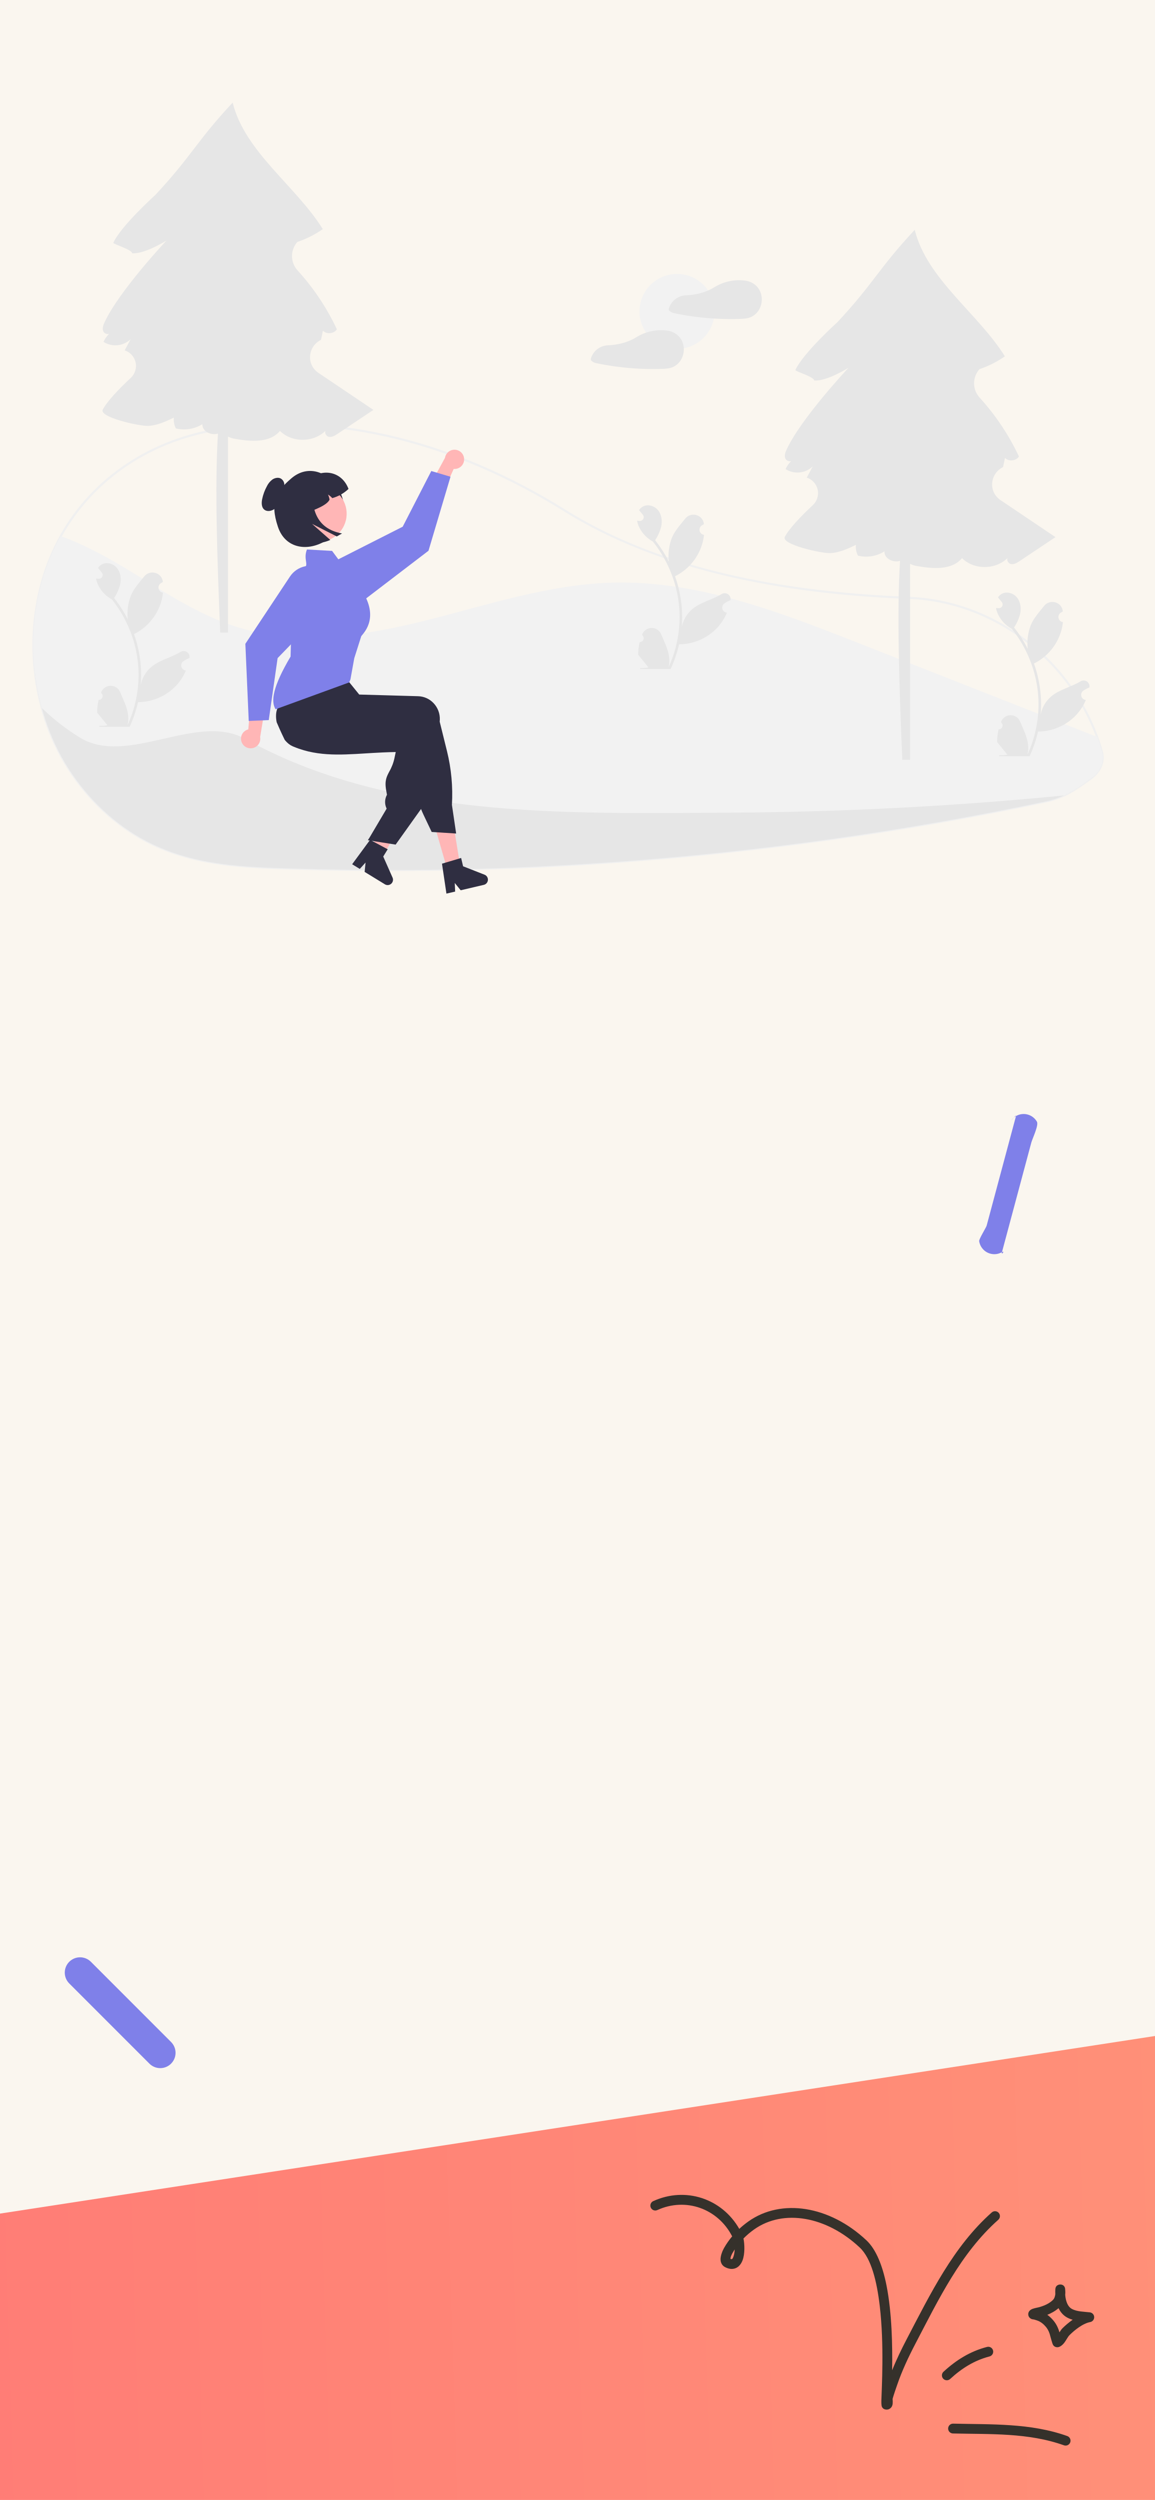 <svg width="428" height="926" viewBox="0 0 428 926" fill="none" xmlns="http://www.w3.org/2000/svg">
    <rect x="0" y="0" width="428" height="926" fill="#808080" stroke="none"/>
    <defs>
        <linearGradient id="paint0_linear_158_901" x1="-770.833" y1="1281.12" x2="496.194" y2="1242.41" gradientUnits="userSpaceOnUse">
            <stop stop-color="#FF5C72"/>
            <stop offset="1" stop-color="#FF9278"/>
        </linearGradient>
        <clipPath id="clip0_158_901">
            <rect width="428" height="926" fill="white"/>
        </clipPath>
        <clipPath id="clip1_158_901">
            <rect width="3840" height="2160" fill="white" transform="translate(-1742 -705)"/>
        </clipPath>
        <clipPath id="clip2_158_901">
            <rect width="397" height="293" fill="white" transform="translate(12 38)"/>
        </clipPath>
    </defs>
<g clip-path="url(#clip0_158_901)">
<rect width="428" height="926" fill="#FAF6EF"/>
<g clip-path="url(#clip1_158_901)">
<path d="M2098 1455V1185.75C2098 1185.75 1770.6 395.839 1047.91 757.183C325.224 1118.53 468.081 1337.01 -78.137 1118.53C-624.355 900.04 -859.648 278.192 -1170.57 160.545C-1481.5 42.898 -1742 236.175 -1742 362.225C-1742 488.275 -1742 1455 -1742 1455H2098Z" fill="#FCAF7A"/>
<path d="M511.361 1738.82L112.231 1296.32C112.231 1296.32 26.016 1707.98 -251.472 1492.47C-528.961 1276.95 -865.718 1433.25 -743.743 1275.12C-902.33 1113.3 -52.19 1433.8 -162.399 1411.07C-272.608 1388.35 -755.855 917.594 -605.5 913L481.027 746L511.361 1738.82Z" fill="url(#paint0_linear_158_901)"/>
<g clip-path="url(#clip2_158_901)">
<path d="M144.262 322.657C132.144 322.657 120.043 322.469 107.961 322.093C90.697 321.555 72.844 320.999 56.251 313.018C44.644 307.436 34.364 298.479 26.522 287.116C21.349 279.561 17.497 271.184 15.129 262.343C13.97 258.089 13.13 253.756 12.614 249.378C11.201 237.551 12.202 225.562 15.557 214.132C17.186 208.663 19.406 203.387 22.177 198.397C34.278 176.666 56.348 162.078 82.73 158.375C82.948 158.351 83.168 158.346 83.387 158.363C83.505 158.368 83.624 158.374 83.744 158.37L83.9 158.327C84.3 158.207 84.708 158.116 85.121 158.055C125.809 152.802 168.821 163.431 209.505 188.791C240.963 208.402 282.652 218.963 336.957 221.075L337.728 221.11C352.845 221.864 367.467 227.268 380.017 236.742C392.279 245.925 401.619 258.454 406.911 272.818C407.552 274.555 408.139 276.364 408.656 278.193C409.636 281.653 408.5 285.149 405.539 287.81V287.813L405.403 287.934C405.078 288.214 404.735 288.484 404.385 288.734L403.973 289.029C400.503 291.508 397.762 293.466 394.481 294.987C392.267 296.004 389.944 296.764 387.557 297.255C374.323 300.053 360.885 302.647 347.614 304.965C321.841 309.472 295.39 313.19 268.994 316.014C227.565 320.442 185.928 322.66 144.262 322.657V322.657ZM83.078 159.133C82.997 159.132 82.916 159.137 82.836 159.147C56.701 162.815 34.84 177.26 22.859 198.775C20.115 203.716 17.917 208.94 16.304 214.355C12.979 225.683 11.988 237.566 13.388 249.287C13.9 253.626 14.733 257.922 15.881 262.138C18.226 270.895 22.041 279.191 27.165 286.674C34.929 297.926 45.104 306.793 56.59 312.316C73.034 320.226 90.802 320.779 107.985 321.314C161.703 322.98 215.472 320.951 268.911 315.24C295.289 312.417 321.724 308.702 347.479 304.198C360.741 301.881 374.17 299.289 387.395 296.492C389.724 296.014 391.992 295.272 394.153 294.281C397.367 292.79 400.082 290.851 403.519 288.395L403.931 288.101C404.232 287.885 404.528 287.655 404.81 287.415L404.892 287.341C407.716 284.872 408.815 281.615 407.905 278.405V278.404C407.393 276.595 406.813 274.805 406.179 273.086C395.539 243.973 368.016 223.399 337.69 221.889L336.923 221.854C312.118 220.888 290.411 218.214 270.566 213.678C246.875 208.263 226.192 200.112 209.092 189.452C168.563 164.189 125.73 153.6 85.221 158.828C84.844 158.884 84.472 158.968 84.108 159.078L83.828 159.146C83.667 159.154 83.509 159.148 83.351 159.141C83.257 159.137 83.167 159.133 83.078 159.133Z" fill="#F0F0F0"/>
<path d="M405.148 287.635V287.639C404.833 287.911 404.501 288.172 404.158 288.418C398.432 292.511 394.52 295.382 387.476 296.874C374.214 299.678 360.904 302.247 347.547 304.582C321.488 309.139 295.29 312.82 268.952 315.627C215.497 321.351 161.709 323.381 107.973 321.703C90.078 321.146 72.818 320.554 56.421 312.667C44.435 306.903 34.364 297.793 26.844 286.895C19.218 275.845 14.581 262.77 13.001 249.333C16.714 247.714 20.659 246.689 24.691 246.295C38.685 244.962 52.458 250.08 65.185 256.036C77.916 261.987 90.417 268.943 104.201 271.689C124.515 275.736 145.484 270.232 164.959 263.187C184.434 256.141 203.604 247.44 224.144 244.779C251.693 241.208 279.335 248.768 306.085 256.254C334.578 264.227 363.072 272.201 391.567 280.176C395.639 281.313 399.863 282.533 403.038 285.321C403.826 286.012 404.533 286.788 405.148 287.635Z" fill="#E6E6E6"/>
<path d="M405.148 287.635V287.639C404.833 287.911 404.501 288.172 404.158 288.418C400.569 290.981 397.695 293.068 394.317 294.634C382.705 295.775 371.078 296.763 359.435 297.598C329.468 299.744 299.442 300.885 269.358 301.022C208.328 301.333 144.161 303.242 90.725 273.641C72.945 263.791 47.188 283.989 29.574 273.189C24.497 270.065 19.779 266.394 15.505 262.24C14.351 258.006 13.514 253.691 13.001 249.333C11.587 237.559 12.584 225.621 15.93 214.244C17.549 208.801 19.758 203.551 22.518 198.586C30.701 201.519 38.549 205.741 46.018 210.212C59.717 218.403 73.037 227.704 88.291 232.394C110.777 239.307 135.105 235.506 157.922 229.788C180.74 224.07 203.405 216.452 226.921 215.809C258.46 214.949 288.817 226.676 318.176 238.217C347.628 249.796 377.085 261.374 406.545 272.951C407.192 274.708 407.771 276.49 408.28 278.299C409.322 281.976 407.812 285.306 405.148 287.635Z" fill="#F2F2F2"/>
<path d="M117.985 138.109C113.549 135.123 113.983 128.589 118.674 126.021C118.769 125.969 118.863 125.915 118.954 125.859C119.189 124.735 119.425 123.611 119.66 122.486C121.044 123.922 123.765 123.651 124.837 121.971C121.097 114.003 116.178 106.642 110.245 100.134C108.952 98.709 108.226 96.859 108.206 94.936C108.185 93.013 108.87 91.148 110.132 89.695C110.155 89.669 110.177 89.642 110.199 89.615C113.549 88.486 116.722 86.886 119.621 84.865C109.678 68.914 90.72 56.242 86.214 38C72.657 52.538 71.135 57.657 57.579 72.195C57.579 72.195 44.742 83.762 41.971 89.978C42.652 90.692 48.747 92.406 48.981 93.81C53.629 94.182 61.682 89.094 61.682 89.094C61.682 89.094 44.106 107.806 38.769 119.331C38.289 120.369 37.833 121.554 38.235 122.624C38.556 123.479 39.709 123.972 40.452 123.632C39.565 124.487 38.853 125.505 38.355 126.631C39.904 127.618 41.74 128.055 43.568 127.871C45.396 127.688 47.109 126.894 48.429 125.618C47.686 127.004 46.943 128.391 46.199 129.778L46.2 129.781C47.205 130.108 48.106 130.692 48.815 131.474C49.524 132.256 50.017 133.209 50.244 134.239C50.471 135.269 50.426 136.341 50.111 137.348C49.797 138.355 49.225 139.263 48.452 139.982C43.839 144.265 39.625 148.768 38.08 151.733C36.628 154.522 51.544 157.885 54.9 157.747C58.255 157.609 61.391 156.137 64.421 154.692C64.273 156.072 64.538 157.465 65.181 158.695C66.84 159.097 68.564 159.164 70.249 158.892C71.935 158.62 73.55 158.014 74.998 157.11C74.864 159.869 78.35 161.393 80.769 160.612C79.561 179.693 80.445 206.487 81.605 234.302H84.484V161.712C85.251 162.099 86.07 162.371 86.916 162.519C92.807 163.563 99.915 164.198 103.748 159.611C108.159 164.053 116.244 163.969 120.63 159.542C120.198 160.306 120.859 161.591 121.836 161.793C122.988 162.032 124.108 161.349 125.086 160.696C129.513 157.741 133.94 154.785 138.367 151.83C132.904 148.152 125.144 142.928 117.985 138.109Z" fill="#E6E6E6"/>
<path d="M250.873 129.229C258.55 129.229 264.774 123.014 264.774 115.348C264.774 107.681 258.55 101.466 250.873 101.466C243.195 101.466 236.971 107.681 236.971 115.348C236.971 123.014 243.195 129.229 250.873 129.229Z" fill="#F2F2F2"/>
<path d="M281.987 108.776C281.183 106.086 278.911 104.331 276.167 103.945C276.136 103.941 276.108 103.947 276.078 103.945C276.039 103.933 275.999 103.924 275.959 103.918C272.071 103.444 268.137 104.299 264.798 106.344C261.58 108.349 257.831 109.257 254.041 109.404C254.019 109.405 253.996 109.406 253.974 109.407C252.565 109.501 251.219 110.026 250.12 110.911C249.021 111.795 248.221 112.997 247.83 114.352C247.789 114.518 247.801 114.692 247.865 114.851C247.93 115.009 248.043 115.143 248.189 115.233C248.609 115.588 249.106 115.84 249.641 115.969C250.796 116.213 251.955 116.437 253.117 116.64C255.386 117.036 257.667 117.357 259.959 117.602C264.613 118.1 269.296 118.276 273.974 118.131C275.532 118.082 277.034 118.03 278.462 117.344C279.5 116.832 280.388 116.058 281.037 115.1C281.648 114.179 282.05 113.136 282.214 112.043C282.378 110.95 282.301 109.835 281.987 108.776V108.776Z" fill="#E6E6E6"/>
<path d="M253.094 127.284C252.29 124.594 250.019 122.839 247.274 122.454C247.244 122.449 247.215 122.455 247.185 122.453C247.146 122.441 247.106 122.432 247.066 122.426C243.178 121.953 239.244 122.808 235.905 124.852C232.687 126.858 228.939 127.765 225.148 127.912C225.126 127.913 225.104 127.914 225.081 127.915C223.672 128.009 222.327 128.534 221.227 129.419C220.128 130.304 219.328 131.505 218.937 132.86C218.896 133.026 218.908 133.201 218.973 133.359C219.037 133.517 219.151 133.651 219.296 133.741C219.716 134.096 220.214 134.348 220.749 134.477C221.903 134.721 223.062 134.945 224.225 135.148C226.493 135.545 228.774 135.865 231.067 136.11C235.72 136.608 240.403 136.785 245.081 136.639C246.639 136.59 248.142 136.539 249.569 135.852C250.608 135.34 251.495 134.567 252.144 133.608C252.755 132.687 253.157 131.644 253.321 130.551C253.485 129.459 253.408 128.343 253.094 127.284V127.284Z" fill="#E6E6E6"/>
<path d="M370.734 185.237C366.298 182.251 366.732 175.718 371.423 173.15C371.518 173.097 371.612 173.043 371.704 172.987C371.939 171.863 372.174 170.739 372.409 169.615C373.793 171.05 376.514 170.779 377.587 169.099C373.846 161.131 368.927 153.77 362.995 147.262C361.701 145.837 360.976 143.988 360.955 142.064C360.934 140.141 361.619 138.276 362.881 136.823C362.904 136.797 362.926 136.77 362.949 136.743C366.299 135.614 369.471 134.014 372.37 131.993C362.428 116.042 343.469 103.37 338.963 85.128C325.406 99.666 323.885 104.786 310.328 119.323C310.328 119.323 297.491 130.89 294.721 137.106C295.401 137.82 301.496 139.534 301.731 140.938C306.379 141.31 314.431 136.222 314.431 136.222C314.431 136.222 296.855 154.934 291.519 166.459C291.038 167.497 290.582 168.682 290.984 169.753C291.306 170.607 292.459 171.1 293.201 170.76C292.314 171.615 291.602 172.633 291.104 173.759C292.653 174.746 294.49 175.183 296.318 175C298.146 174.816 299.858 174.022 301.178 172.746C300.435 174.132 299.692 175.519 298.949 176.906L298.95 176.909C299.954 177.237 300.855 177.82 301.564 178.602C302.273 179.384 302.766 180.337 302.993 181.367C303.221 182.398 303.175 183.469 302.861 184.476C302.546 185.483 301.974 186.391 301.201 187.11C296.589 191.393 292.374 195.896 290.83 198.861C289.377 201.651 304.294 205.013 307.649 204.875C311.004 204.737 314.14 203.265 317.171 201.82C317.023 203.2 317.287 204.593 317.93 205.823C319.59 206.225 321.313 206.292 322.999 206.02C324.685 205.748 326.299 205.142 327.747 204.238C327.613 206.997 331.099 208.521 333.519 207.74C332.311 226.821 333.194 253.615 334.355 281.43H337.234V208.84C338 209.228 338.819 209.5 339.666 209.647C345.556 210.691 352.664 211.326 356.497 206.739C360.909 211.181 368.993 211.097 373.379 206.67C372.947 207.434 373.608 208.719 374.585 208.922C375.737 209.16 376.858 208.477 377.836 207.824C382.263 204.869 386.689 201.913 391.116 198.958C385.653 195.28 377.893 190.057 370.734 185.237Z" fill="#E6E6E6"/>
<path d="M36.561 259.236C36.85 259.25 37.136 259.174 37.38 259.02C37.624 258.865 37.815 258.64 37.926 258.374C38.038 258.107 38.065 257.813 38.003 257.531C37.942 257.249 37.795 256.993 37.583 256.797C37.547 256.656 37.522 256.555 37.486 256.414C37.499 256.383 37.512 256.353 37.524 256.322C37.815 255.636 38.303 255.051 38.925 254.641C39.548 254.231 40.278 254.013 41.024 254.016C41.77 254.019 42.498 254.242 43.117 254.656C43.737 255.071 44.22 255.66 44.506 256.348C45.648 259.094 47.101 261.845 47.459 264.748C47.617 266.032 47.55 267.333 47.263 268.593C49.944 262.752 51.337 256.402 51.346 249.976C51.346 248.364 51.257 246.752 51.077 245.15C50.929 243.836 50.723 242.531 50.459 241.236C49.022 234.209 45.936 227.623 41.455 222.018C39.285 220.837 37.531 219.019 36.428 216.811C36.029 216.018 35.747 215.17 35.59 214.296C35.835 214.328 36.084 214.348 36.328 214.364C36.404 214.368 36.485 214.372 36.561 214.376L36.59 214.377C36.859 214.389 37.125 214.324 37.358 214.188C37.59 214.052 37.778 213.852 37.899 213.612C38.02 213.372 38.069 213.102 38.041 212.835C38.012 212.568 37.906 212.314 37.736 212.106C37.631 211.976 37.525 211.846 37.419 211.716C37.259 211.516 37.094 211.32 36.934 211.12C36.915 211.101 36.898 211.081 36.882 211.06C36.697 210.831 36.513 210.607 36.328 210.379C36.665 209.857 37.118 209.419 37.652 209.101C39.501 208.019 42.052 208.768 43.388 210.439C44.728 212.109 44.98 214.452 44.515 216.539C44.057 218.315 43.301 220 42.277 221.522C42.377 221.65 42.481 221.774 42.582 221.902C44.415 224.256 46.012 226.783 47.352 229.448C47.026 226.463 47.415 223.443 48.486 220.636C49.572 218.021 51.607 215.819 53.399 213.558C55.551 210.842 59.965 212.027 60.344 215.47C60.348 215.503 60.352 215.536 60.355 215.57C60.089 215.72 59.828 215.879 59.573 216.047C59.253 216.261 59.005 216.566 58.861 216.923C58.718 217.28 58.686 217.672 58.769 218.047C58.852 218.423 59.047 218.764 59.328 219.027C59.609 219.29 59.963 219.462 60.344 219.521L60.383 219.527C60.288 220.485 60.121 221.434 59.882 222.367C59.189 224.97 57.966 227.403 56.288 229.512C54.61 231.621 52.514 233.361 50.131 234.623C49.974 234.704 49.822 234.784 49.665 234.86C50.383 236.879 50.957 238.947 51.382 241.048C51.763 242.9 52.028 244.775 52.176 246.66C52.358 249.035 52.347 251.42 52.144 253.793L52.156 253.709C52.67 251.07 54.079 248.689 56.147 246.968C59.219 244.449 63.558 243.521 66.871 241.496C67.224 241.27 67.633 241.15 68.051 241.149C68.47 241.147 68.88 241.266 69.233 241.49C69.586 241.714 69.868 242.034 70.045 242.413C70.222 242.792 70.287 243.213 70.232 243.627C70.227 243.657 70.223 243.686 70.218 243.716C69.724 243.917 69.243 244.148 68.778 244.409C68.512 244.559 68.252 244.718 67.997 244.886C67.676 245.1 67.428 245.405 67.285 245.762C67.141 246.119 67.109 246.511 67.192 246.886C67.276 247.262 67.471 247.603 67.752 247.866C68.033 248.129 68.387 248.301 68.767 248.36L68.806 248.366C68.835 248.37 68.859 248.374 68.887 248.378C68.043 250.39 66.858 252.242 65.385 253.853C63.565 255.803 61.365 257.362 58.921 258.433C56.477 259.504 53.839 260.065 51.169 260.082H51.165C50.441 263.226 49.391 266.287 48.033 269.214H36.842C36.801 269.09 36.765 268.962 36.729 268.838C37.765 268.903 38.805 268.841 39.826 268.653C38.996 267.636 38.165 266.611 37.335 265.593C37.316 265.574 37.299 265.554 37.283 265.533C36.862 265.012 36.437 264.496 36.015 263.975L36.015 263.974C35.993 262.378 36.176 260.786 36.561 259.237L36.561 259.236Z" fill="#E6E6E6"/>
<path d="M370.05 270.142C370.339 270.155 370.624 270.08 370.868 269.925C371.113 269.771 371.303 269.545 371.415 269.279C371.526 269.013 371.553 268.719 371.492 268.437C371.43 268.155 371.283 267.899 371.071 267.703C371.036 267.562 371.01 267.46 370.975 267.319C370.987 267.289 371 267.258 371.013 267.227C371.304 266.541 371.791 265.957 372.414 265.546C373.036 265.136 373.766 264.919 374.512 264.922C375.258 264.924 375.987 265.147 376.606 265.562C377.226 265.977 377.709 266.565 377.994 267.253C379.136 269.999 380.59 272.75 380.948 275.654C381.105 276.937 381.039 278.238 380.751 279.499C383.433 273.657 384.826 267.308 384.835 260.882C384.835 259.269 384.745 257.658 384.566 256.055C384.417 254.741 384.212 253.437 383.948 252.142C382.511 245.115 379.425 238.529 374.943 232.924C372.774 231.742 371.02 229.925 369.917 227.717C369.518 226.923 369.235 226.076 369.079 225.201C369.324 225.233 369.572 225.254 369.817 225.27C369.893 225.274 369.973 225.278 370.05 225.282L370.078 225.283C370.347 225.295 370.614 225.229 370.846 225.093C371.078 224.958 371.267 224.758 371.388 224.518C371.509 224.278 371.558 224.008 371.529 223.74C371.5 223.473 371.395 223.22 371.225 223.011C371.119 222.881 371.014 222.752 370.908 222.622C370.747 222.422 370.583 222.225 370.423 222.025C370.404 222.006 370.387 221.986 370.37 221.965C370.186 221.737 370.001 221.512 369.817 221.284C370.154 220.762 370.607 220.325 371.141 220.006C372.99 218.925 375.541 219.674 376.877 221.344C378.216 223.014 378.469 225.358 378.004 227.444C377.546 229.22 376.789 230.905 375.765 232.427C375.866 232.555 375.97 232.68 376.07 232.808C377.903 235.161 379.501 237.689 380.84 240.354C380.515 237.368 380.903 234.348 381.975 231.542C383.06 228.927 385.095 226.724 386.887 224.463C389.04 221.747 393.454 222.933 393.833 226.375C393.837 226.408 393.84 226.442 393.844 226.475C393.578 226.625 393.317 226.784 393.062 226.953C392.742 227.166 392.494 227.472 392.35 227.828C392.207 228.185 392.174 228.577 392.258 228.953C392.341 229.328 392.536 229.67 392.817 229.933C393.098 230.196 393.452 230.368 393.833 230.426L393.872 230.432C393.777 231.39 393.609 232.34 393.37 233.272C392.678 235.876 391.454 238.308 389.776 240.417C388.098 242.526 386.002 244.267 383.619 245.529C383.463 245.609 383.31 245.689 383.154 245.765C384.5 249.573 385.344 253.54 385.665 257.565C385.847 259.94 385.836 262.326 385.633 264.699L385.645 264.615C386.158 261.976 387.568 259.595 389.636 257.874C392.707 255.354 397.047 254.426 400.36 252.401C400.712 252.176 401.122 252.055 401.54 252.054C401.959 252.053 402.369 252.171 402.722 252.396C403.075 252.62 403.357 252.94 403.534 253.319C403.711 253.697 403.776 254.119 403.721 254.533C403.716 254.562 403.712 254.592 403.707 254.621C403.213 254.822 402.732 255.053 402.267 255.314C402.001 255.464 401.74 255.623 401.485 255.792C401.165 256.005 400.917 256.311 400.773 256.667C400.63 257.024 400.598 257.416 400.681 257.792C400.764 258.167 400.959 258.509 401.24 258.772C401.521 259.035 401.875 259.207 402.256 259.265L402.295 259.271C402.323 259.275 402.347 259.279 402.375 259.284C401.531 261.296 400.347 263.148 398.874 264.759C397.054 266.709 394.854 268.267 392.41 269.338C389.965 270.409 387.327 270.97 384.658 270.987H384.654C383.929 274.132 382.88 277.192 381.521 280.12H370.33C370.29 279.995 370.254 279.867 370.218 279.743C371.254 279.808 372.294 279.746 373.315 279.559C372.484 278.542 371.654 277.516 370.824 276.499C370.805 276.48 370.788 276.46 370.772 276.439C370.35 275.918 369.925 275.401 369.504 274.881L369.504 274.88C369.481 273.284 369.665 271.692 370.05 270.142L370.05 270.142Z" fill="#E6E6E6"/>
<path d="M237.044 237.815C237.333 237.828 237.619 237.752 237.863 237.598C238.107 237.443 238.298 237.218 238.409 236.952C238.521 236.685 238.548 236.391 238.486 236.109C238.425 235.827 238.278 235.571 238.066 235.375C238.03 235.234 238.005 235.133 237.969 234.992C237.982 234.961 237.995 234.931 238.008 234.9C238.298 234.214 238.786 233.629 239.408 233.219C240.031 232.809 240.761 232.591 241.507 232.594C242.253 232.597 242.981 232.82 243.601 233.235C244.22 233.649 244.703 234.238 244.989 234.926C246.131 237.672 247.584 240.423 247.942 243.326C248.1 244.61 248.034 245.911 247.746 247.171C250.428 241.33 251.82 234.981 251.829 228.554C251.83 226.942 251.74 225.33 251.56 223.728C251.412 222.414 251.206 221.109 250.943 219.814C249.505 212.787 246.419 206.201 241.938 200.596C239.769 199.415 238.015 197.597 236.912 195.389C236.512 194.596 236.23 193.749 236.073 192.874C236.318 192.906 236.567 192.926 236.812 192.942C236.888 192.946 236.968 192.95 237.044 192.954L237.073 192.955C237.342 192.967 237.608 192.902 237.841 192.766C238.073 192.63 238.261 192.43 238.382 192.19C238.504 191.95 238.553 191.68 238.524 191.413C238.495 191.146 238.389 190.893 238.22 190.684C238.114 190.554 238.008 190.424 237.903 190.295C237.742 190.094 237.578 189.898 237.417 189.698C237.399 189.679 237.381 189.659 237.365 189.638C237.181 189.409 236.996 189.185 236.812 188.957C237.148 188.435 237.601 187.997 238.135 187.679C239.984 186.598 242.535 187.347 243.871 189.017C245.211 190.687 245.464 193.03 244.998 195.117C244.541 196.893 243.784 198.578 242.76 200.1C242.86 200.228 242.965 200.352 243.065 200.48C244.898 202.834 246.496 205.362 247.835 208.027C247.509 205.041 247.898 202.021 248.969 199.215C250.055 196.599 252.09 194.397 253.882 192.136C256.034 189.42 260.448 190.605 260.827 194.048C260.831 194.081 260.835 194.114 260.838 194.148C260.572 194.298 260.312 194.457 260.057 194.625C259.736 194.839 259.488 195.144 259.345 195.501C259.201 195.858 259.169 196.25 259.252 196.625C259.336 197.001 259.53 197.342 259.812 197.605C260.093 197.868 260.447 198.04 260.827 198.099L260.866 198.105C260.771 199.063 260.604 200.012 260.365 200.945C259.673 203.548 258.449 205.981 256.771 208.09C255.093 210.199 252.997 211.939 250.614 213.202C250.457 213.282 250.305 213.362 250.148 213.438C251.494 217.246 252.338 221.212 252.659 225.238C252.841 227.613 252.831 229.998 252.627 232.371L252.639 232.287C253.153 229.648 254.563 227.267 256.631 225.546C259.702 223.027 264.041 222.099 267.355 220.074C267.707 219.848 268.116 219.728 268.535 219.727C268.953 219.726 269.363 219.844 269.716 220.068C270.07 220.292 270.351 220.612 270.528 220.991C270.705 221.37 270.77 221.791 270.715 222.205C270.711 222.235 270.706 222.264 270.702 222.294C270.208 222.495 269.727 222.726 269.262 222.987C268.995 223.137 268.735 223.296 268.48 223.464C268.16 223.678 267.912 223.983 267.768 224.34C267.624 224.697 267.592 225.089 267.676 225.464C267.759 225.84 267.954 226.181 268.235 226.444C268.516 226.707 268.87 226.879 269.251 226.938L269.29 226.944C269.318 226.948 269.342 226.952 269.37 226.956C268.526 228.968 267.341 230.821 265.868 232.431C264.048 234.382 261.849 235.94 259.404 237.011C256.96 238.082 254.322 238.643 251.653 238.66H251.649C250.924 241.804 249.874 244.865 248.516 247.792H237.325C237.285 247.668 237.249 247.54 237.213 247.416C238.248 247.481 239.288 247.419 240.309 247.231C239.479 246.214 238.649 245.189 237.818 244.171C237.8 244.152 237.782 244.132 237.766 244.111C237.345 243.591 236.92 243.074 236.499 242.553L236.498 242.553C236.476 240.956 236.659 239.364 237.044 237.815L237.044 237.815Z" fill="#E6E6E6"/>
<path d="M165.936 322.734L170.619 321.343L167.521 302.227L160.609 304.279L165.936 322.734Z" fill="#FFB6B6"/>
<path d="M137.215 315.188C137.5 315.436 137.786 315.681 138.075 315.927C138.649 316.417 139.231 316.902 139.814 317.38C140.107 317.619 140.404 317.859 140.697 318.096L140.696 318.105L140.714 318.112L140.72 318.116L141.193 318.315L142.196 316.562L142.658 315.755L143.312 314.611L144.509 312.519L150.812 301.503L144.172 298.708L143.746 299.724L143.742 299.724L143.531 300.227L139.566 309.623L138.757 311.544L138.731 311.602L138.244 312.749L137.825 313.743L137.357 314.854L137.215 315.188Z" fill="#FFB6B6"/>
<path d="M102.521 267.515C102.847 268.287 103.184 269.057 103.525 269.821C104.158 271.244 104.817 272.651 105.501 274.042C105.5 274.045 105.504 274.046 105.506 274.049C105.946 274.607 106.449 275.112 107.005 275.553C107.028 275.576 107.054 275.594 107.077 275.614C107.488 275.933 107.937 276.201 108.413 276.411C108.585 276.484 108.76 276.557 108.932 276.63C109.554 276.886 110.172 277.118 110.791 277.334C111.891 277.714 112.989 278.036 114.086 278.3C114.174 278.324 114.262 278.344 114.351 278.365C118.873 279.424 123.413 279.589 128.203 279.439C130.568 279.368 132.994 279.219 135.507 279.063C136.328 279.009 137.152 278.96 137.986 278.912C138.049 278.908 138.115 278.903 138.181 278.9C139.372 278.83 140.582 278.766 141.82 278.71C143.379 278.639 144.984 278.585 146.647 278.556L146.171 280.815C145.797 282.551 145.159 284.22 144.278 285.762C143.267 287.671 142.467 289.181 143.094 292.688L143.395 294.385C142.98 295.139 142.746 295.978 142.71 296.837C142.674 297.697 142.839 298.553 143.19 299.338L143.275 299.525L136.776 310.513L136.355 311.225L138.731 311.601L141.653 312.066L146.606 312.85L156.024 299.662L156.474 299.033L156.48 298.998L160.106 271.366C160.134 271.122 160.154 270.873 160.161 270.625C160.206 269.502 160.026 268.38 159.632 267.326C159.238 266.273 158.638 265.308 157.866 264.489C157.128 263.698 156.239 263.061 155.253 262.616C154.266 262.172 153.2 261.927 152.118 261.897L149.622 261.826L144.521 261.681L140.928 261.58L140.857 261.579L130.261 261.278L129.997 258.127L129.868 258.054L125.75 255.763L111.509 247.838L111.473 247.819L110.536 247.298L110.388 247.47C110.343 247.522 110.299 247.574 110.258 247.627C108.996 249.231 107.901 250.96 106.991 252.786C105.475 255.765 104.13 258.827 102.963 261.959C102.912 262.094 102.866 262.218 102.825 262.33L102.81 262.363C102.792 262.416 102.78 262.45 102.775 262.459C102.197 263.854 102.159 265.661 102.521 267.515Z" fill="#2F2E41"/>
<path d="M103.491 257.274C103.571 257.078 103.665 256.88 103.761 256.689C104.51 255.245 105.339 253.844 106.242 252.492C107.26 250.951 108.448 249.316 109.831 247.561C110.5 246.711 111.214 245.83 111.974 244.918C112.355 244.461 112.748 243.996 113.155 243.524C113.172 243.501 113.19 243.48 113.208 243.46L113.325 243.321L127.967 247.686L127.96 249.688L129.022 252.525L128.95 252.608C128.953 252.609 128.953 252.606 128.95 252.608V252.219L129.34 252.608L133.115 257.266L133.141 257.267L141.576 257.504L150.27 257.75L154.939 257.883C156.022 257.913 157.087 258.157 158.074 258.602C159.061 259.047 159.949 259.684 160.687 260.475C161.458 261.294 162.058 262.259 162.452 263.313C162.846 264.366 163.026 265.488 162.982 266.612C162.975 266.84 162.958 267.073 162.932 267.301L165.628 278.198C167.242 284.716 167.862 291.439 167.467 298.141L169.03 308.748L168.572 308.719L161.765 308.28L159.967 308.166L156.968 301.862C156.626 301.144 156.31 300.409 156.025 299.664C155.554 298.445 155.162 297.198 154.85 295.93L149.592 274.543C148.922 274.551 148.26 274.556 147.604 274.555C144.57 274.567 141.669 274.508 138.9 274.38C129.895 273.967 122.221 272.832 115.533 270.917C113.655 270.381 111.852 269.781 110.125 269.119C109.491 268.878 108.868 268.627 108.254 268.368C108.11 268.309 107.968 268.251 107.827 268.189C106.56 267.64 105.45 266.782 104.601 265.693C103.751 264.605 103.188 263.322 102.964 261.96C102.689 260.38 102.872 258.754 103.491 257.274V257.274Z" fill="#2F2E41"/>
<path d="M165.016 319.547L170.084 318.037L170.878 317.8L171.6 320.879L179.55 323.993C179.943 324.146 180.276 324.421 180.502 324.778C180.727 325.134 180.833 325.553 180.803 325.974C180.772 326.394 180.608 326.794 180.335 327.115C180.061 327.436 179.691 327.661 179.28 327.757L170.712 329.763L168.521 327.063L168.659 330.244L165.431 331L163.784 319.915L165.016 319.547Z" fill="#2F2E41"/>
<path d="M136.776 310.513L136.355 311.225L136.655 311.273L136.776 310.513Z" fill="#2F2E41"/>
<path d="M138.27 311.695L142.935 314.183L143.667 314.573L142.009 317.267L145.465 325.065C145.636 325.451 145.679 325.881 145.588 326.292C145.497 326.704 145.277 327.076 144.959 327.354C144.641 327.631 144.243 327.8 143.822 327.836C143.402 327.871 142.981 327.771 142.621 327.551L135.119 322.956L135.464 319.498L133.321 321.855L130.495 320.125L137.135 311.091L138.27 311.695Z" fill="#2F2E41"/>
<path d="M171.977 169.856C172.022 170.372 171.953 170.892 171.775 171.378C171.597 171.865 171.314 172.307 170.947 172.672C170.579 173.038 170.136 173.319 169.648 173.495C169.16 173.671 168.64 173.739 168.123 173.692L162.935 185.171L159.432 179.64L164.896 169.587C165.031 168.725 165.479 167.943 166.154 167.389C166.828 166.835 167.683 166.547 168.556 166.58C169.429 166.614 170.259 166.965 170.89 167.569C171.52 168.173 171.907 168.986 171.977 169.856H171.977Z" fill="#FFB6B6"/>
<path d="M158.781 204.005L135.012 222.166C133.126 223.603 130.747 224.235 128.395 223.923C126.044 223.61 123.912 222.379 122.468 220.499V220.499C121.67 219.458 121.112 218.253 120.832 216.972C120.553 215.69 120.559 214.363 120.851 213.084C121.143 211.806 121.713 210.607 122.521 209.573C123.329 208.539 124.355 207.695 125.526 207.102L149.223 195.097L159.823 174.474L166.941 176.587L158.781 204.005Z" fill="#7F80E9"/>
<path d="M108.159 225.579L107.677 243.201C101.046 254.389 100.292 259.822 102.127 262.719L129.395 252.772L129.855 251.676L131.279 243.802L133.861 235.678C134.315 234.829 140.486 229.614 134.701 219.721L123.063 204.065L113.738 203.532C112.201 207.472 114.974 209.622 112.204 210.531C105.94 216.263 106.861 217.196 108.159 225.579Z" fill="#7F80E9"/>
<path d="M89.614 275.052C89.403 274.579 89.298 274.065 89.307 273.547C89.317 273.029 89.439 272.519 89.667 272.054C89.895 271.588 90.222 271.178 90.626 270.853C91.029 270.527 91.499 270.294 92.003 270.169L93.153 257.628L98.273 261.714L96.395 272.997C96.549 273.856 96.381 274.741 95.925 275.485C95.469 276.228 94.755 276.779 93.919 277.032C93.083 277.286 92.183 277.224 91.39 276.859C90.596 276.494 89.965 275.851 89.614 275.052V275.052Z" fill="#FFB6B6"/>
<path d="M90.922 238.472L107.45 213.557C108.762 211.584 110.805 210.211 113.13 209.739C115.455 209.268 117.872 209.737 119.851 211.043V211.043C120.946 211.767 121.868 212.723 122.551 213.843C123.234 214.963 123.662 216.22 123.804 217.524C123.947 218.828 123.8 220.147 123.374 221.388C122.948 222.628 122.254 223.76 121.341 224.703L102.869 243.776L99.592 266.724L92.174 267.048L90.922 238.472Z" fill="#7F80E9"/>
<path d="M125.952 182.152C129.249 188.642 127.095 196.159 120.976 200.111C114.36 204.386 105.77 203.45 102.992 195.143C99.897 185.893 102.439 181.925 107.967 177.184C114.444 171.629 122.389 175.141 125.952 182.152Z" fill="#2F2E41"/>
<path d="M109.721 196.609C111.4 198.805 113.882 200.246 116.624 200.615C119.366 200.985 122.143 200.252 124.344 198.578C126.545 196.904 127.991 194.427 128.364 191.689C128.737 188.951 128.006 186.178 126.332 183.978L126.241 183.859C124.532 181.722 122.049 180.342 119.329 180.016C116.609 179.69 113.87 180.445 111.702 182.118C109.534 183.791 108.112 186.247 107.742 188.958C107.372 191.668 108.084 194.415 109.724 196.607L109.721 196.609Z" fill="#FFB6B6"/>
<path d="M129.147 181.102C127.45 182.714 125.382 183.884 123.126 184.509C122.673 183.986 122.137 183.542 121.539 183.195C121.825 183.79 122.021 184.424 122.121 185.077C121.114 187.163 117.004 188.662 113.075 190.195L107.871 181.025L114.759 177.127C120.294 173.306 126.809 174.937 129.147 181.102Z" fill="#2F2E41"/>
<path d="M103.946 177.196C103.008 176.763 101.794 177.03 100.913 177.638C100.074 178.275 99.396 179.098 98.933 180.043C98.09 181.571 97.485 183.219 97.138 184.928C96.84 186.408 96.891 188.196 98.22 188.968C99.329 189.612 100.914 189.206 101.934 188.347C102.953 187.487 103.527 186.279 104.025 185.099C104.522 183.92 104.992 182.696 105.876 181.717L104.958 182.145C105.248 181.265 105.383 180.341 105.358 179.415C105.337 178.954 105.195 178.507 104.947 178.118C104.7 177.728 104.354 177.411 103.946 177.196Z" fill="#2F2E41"/>
<path d="M115.859 178.398L108.469 182.579C106.471 183.71 105.005 185.587 104.392 187.797C103.78 190.007 104.072 192.37 105.204 194.365V194.365C106.854 197.271 109.529 199.459 112.707 200.5C115.885 201.542 119.338 201.363 122.391 199.998L115.639 194.045L124.799 198.706L126.755 197.599C116.93 195.815 115.035 188.12 115.859 178.398Z" fill="#2F2E41"/>
</g>
<path fill-rule="evenodd" clip-rule="evenodd" d="M391.064 849.796C391.033 849.155 391.039 848.53 391.07 847.944C391.173 846.18 392.812 846.186 392.94 846.189C393.207 846.195 394.397 846.27 394.682 847.645C394.7 847.727 394.743 848.321 394.755 848.55C394.779 849.038 394.791 849.517 394.724 849.999C394.785 850.815 394.919 851.655 395.174 852.446C395.544 853.613 396.145 854.689 397.232 855.263C399.174 856.295 401.73 856.253 403.867 856.516C404.759 856.625 405.439 857.369 405.47 858.268C405.494 859.167 404.863 859.951 403.976 860.114C401.305 860.608 398.233 863.037 396.279 864.993C395.678 865.594 395.004 867.026 394.251 867.942C393.644 868.677 392.97 869.169 392.333 869.365C392.084 869.441 390.706 869.718 390.086 868.291C389.916 867.89 389.315 865.792 389.261 865.553C388.933 864.182 388.466 862.958 387.549 861.867C386.754 860.922 385.788 860.097 384.629 859.639C384.161 859.454 383.676 859.314 383.19 859.17C383.02 859.149 382.54 859.088 382.37 859.031C382.024 858.915 381.769 858.734 381.587 858.554C381.241 858.213 381.065 857.806 381.035 857.342C381.011 857.036 381.053 856.673 381.272 856.27C381.436 855.984 381.806 855.554 382.474 855.275C383.172 854.983 384.671 854.705 384.938 854.633C386.796 854.133 388.617 853.372 390.044 852.054C390.754 851.394 390.918 850.683 391.064 849.796ZM392.254 854.959C392.97 856.444 394.038 857.694 395.526 858.481C396.139 858.808 396.807 859.057 397.499 859.25C396.072 860.243 394.749 861.372 393.698 862.419C393.358 862.759 392.988 863.311 392.594 863.916C392.132 862.3 391.452 860.848 390.335 859.52C389.674 858.737 388.927 858.021 388.095 857.424C389.601 856.828 391.027 856.031 392.254 854.959Z" fill="#35312B"/>
<path fill-rule="evenodd" clip-rule="evenodd" d="M353.116 901.38C366.933 901.714 381.053 901.04 394.263 905.763C395.21 906.103 396.254 905.606 396.594 904.665C396.934 903.718 396.437 902.673 395.489 902.333C381.909 897.477 367.406 898.078 353.207 897.738C352.199 897.714 351.367 898.509 351.343 899.511C351.319 900.518 352.114 901.35 353.116 901.38Z" fill="#35312B"/>
<path fill-rule="evenodd" clip-rule="evenodd" d="M352.09 881.196C356.369 877.259 361.038 874.306 366.684 872.845C367.655 872.593 368.238 871.598 367.989 870.625C367.734 869.652 366.744 869.067 365.767 869.319C359.526 870.934 354.354 874.164 349.625 878.514C348.884 879.195 348.836 880.347 349.516 881.087C350.196 881.827 351.349 881.876 352.09 881.196Z" fill="#35312B"/>
<path fill-rule="evenodd" clip-rule="evenodd" d="M271.312 828.365C270.171 829.721 269.151 831.178 268.277 832.726C267.767 833.619 266.869 835.699 267.02 837.205C267.136 838.334 267.67 839.252 268.738 839.793C270.444 840.66 271.81 840.554 272.86 840.03C273.868 839.529 274.669 838.551 275.167 837.231C276.054 834.874 275.95 831.31 275.501 829.164C276.715 827.926 278.045 826.8 279.459 825.796C290.338 818.084 306.298 820.966 318.579 832.496C322.883 836.536 324.929 845.028 326.004 854.181C327.697 868.543 326.732 884.584 326.599 889.283C326.568 890.52 326.702 891.253 326.763 891.399C327.103 892.207 327.71 892.42 328.128 892.499C328.717 892.608 329.185 892.493 329.567 892.292C330.077 892.025 330.502 891.557 330.696 890.827C330.794 890.454 330.824 889.936 330.812 889.383C330.8 889.056 330.721 888.699 330.787 888.465C331.261 886.818 331.832 885.208 332.384 883.589C334.242 878.14 336.652 873.035 339.317 867.935C347.81 851.72 356.005 834.582 369.926 822.228C370.678 821.561 370.751 820.409 370.083 819.657C369.416 818.905 368.262 818.837 367.509 819.504C353.255 832.152 344.781 849.644 336.093 866.246C334.072 870.103 332.202 873.966 330.593 877.968C330.739 868.932 330.52 856.687 328.511 846.58C327.084 839.373 324.699 833.239 321.074 829.841C307.373 816.977 289.488 814.221 277.353 822.824C276.157 823.671 275.022 824.595 273.947 825.592C267.5 814.333 254.005 809.866 242.064 815.316C241.153 815.733 240.746 816.814 241.165 817.729C241.584 818.643 242.665 819.047 243.575 818.629C254.102 813.826 266.025 818.063 271.312 828.365ZM272.247 833.202C271.968 833.633 271.701 834.072 271.446 834.521C271.264 834.835 270.991 835.383 270.802 835.968C270.742 836.172 270.693 836.491 270.669 836.687C270.893 836.794 271.076 836.85 271.239 836.769C271.507 836.635 271.622 836.3 271.755 835.946C272.053 835.158 272.205 834.176 272.247 833.202Z" fill="#35312B"/>
</g>
<path d="M29.454 725.004C28.025 725.059 26.67 725.653 25.66 726.665C24.597 727.728 24 729.17 24 730.673C24 732.177 24.597 733.619 25.66 734.682L55.372 764.394C56.435 765.457 57.877 766.054 59.381 766.054C60.884 766.054 62.326 765.457 63.389 764.394C63.916 763.867 64.335 763.242 64.62 762.554C64.906 761.865 65.053 761.127 65.053 760.382C65.053 759.637 64.906 758.899 64.62 758.21C64.335 757.522 63.916 756.896 63.389 756.37L33.684 726.665C33.132 726.111 32.471 725.678 31.743 725.392C31.015 725.106 30.236 724.974 29.454 725.004Z" fill="#7F80E9"/>
<path d="M363.653 461.913C364.416 463.123 365.607 464 366.989 464.369C368.441 464.758 369.988 464.554 371.29 463.803C370.901 465.255 372.592 463.051 371.29 463.803L382.166 423.215C382.554 421.763 384.992 416.774 384.24 415.472C383.489 414.17 382.251 413.22 380.798 412.83C380.079 412.637 379.328 412.587 378.589 412.684C377.85 412.781 377.138 413.023 376.492 413.396C375.847 413.768 375.281 414.265 374.828 414.856C374.374 415.447 376.684 412.676 376.492 413.396L365.619 453.973C365.416 454.728 362.729 458.964 362.845 459.737C362.961 460.511 363.237 461.252 363.653 461.913Z" fill="#7F80E9"/>
</g>

</svg>
